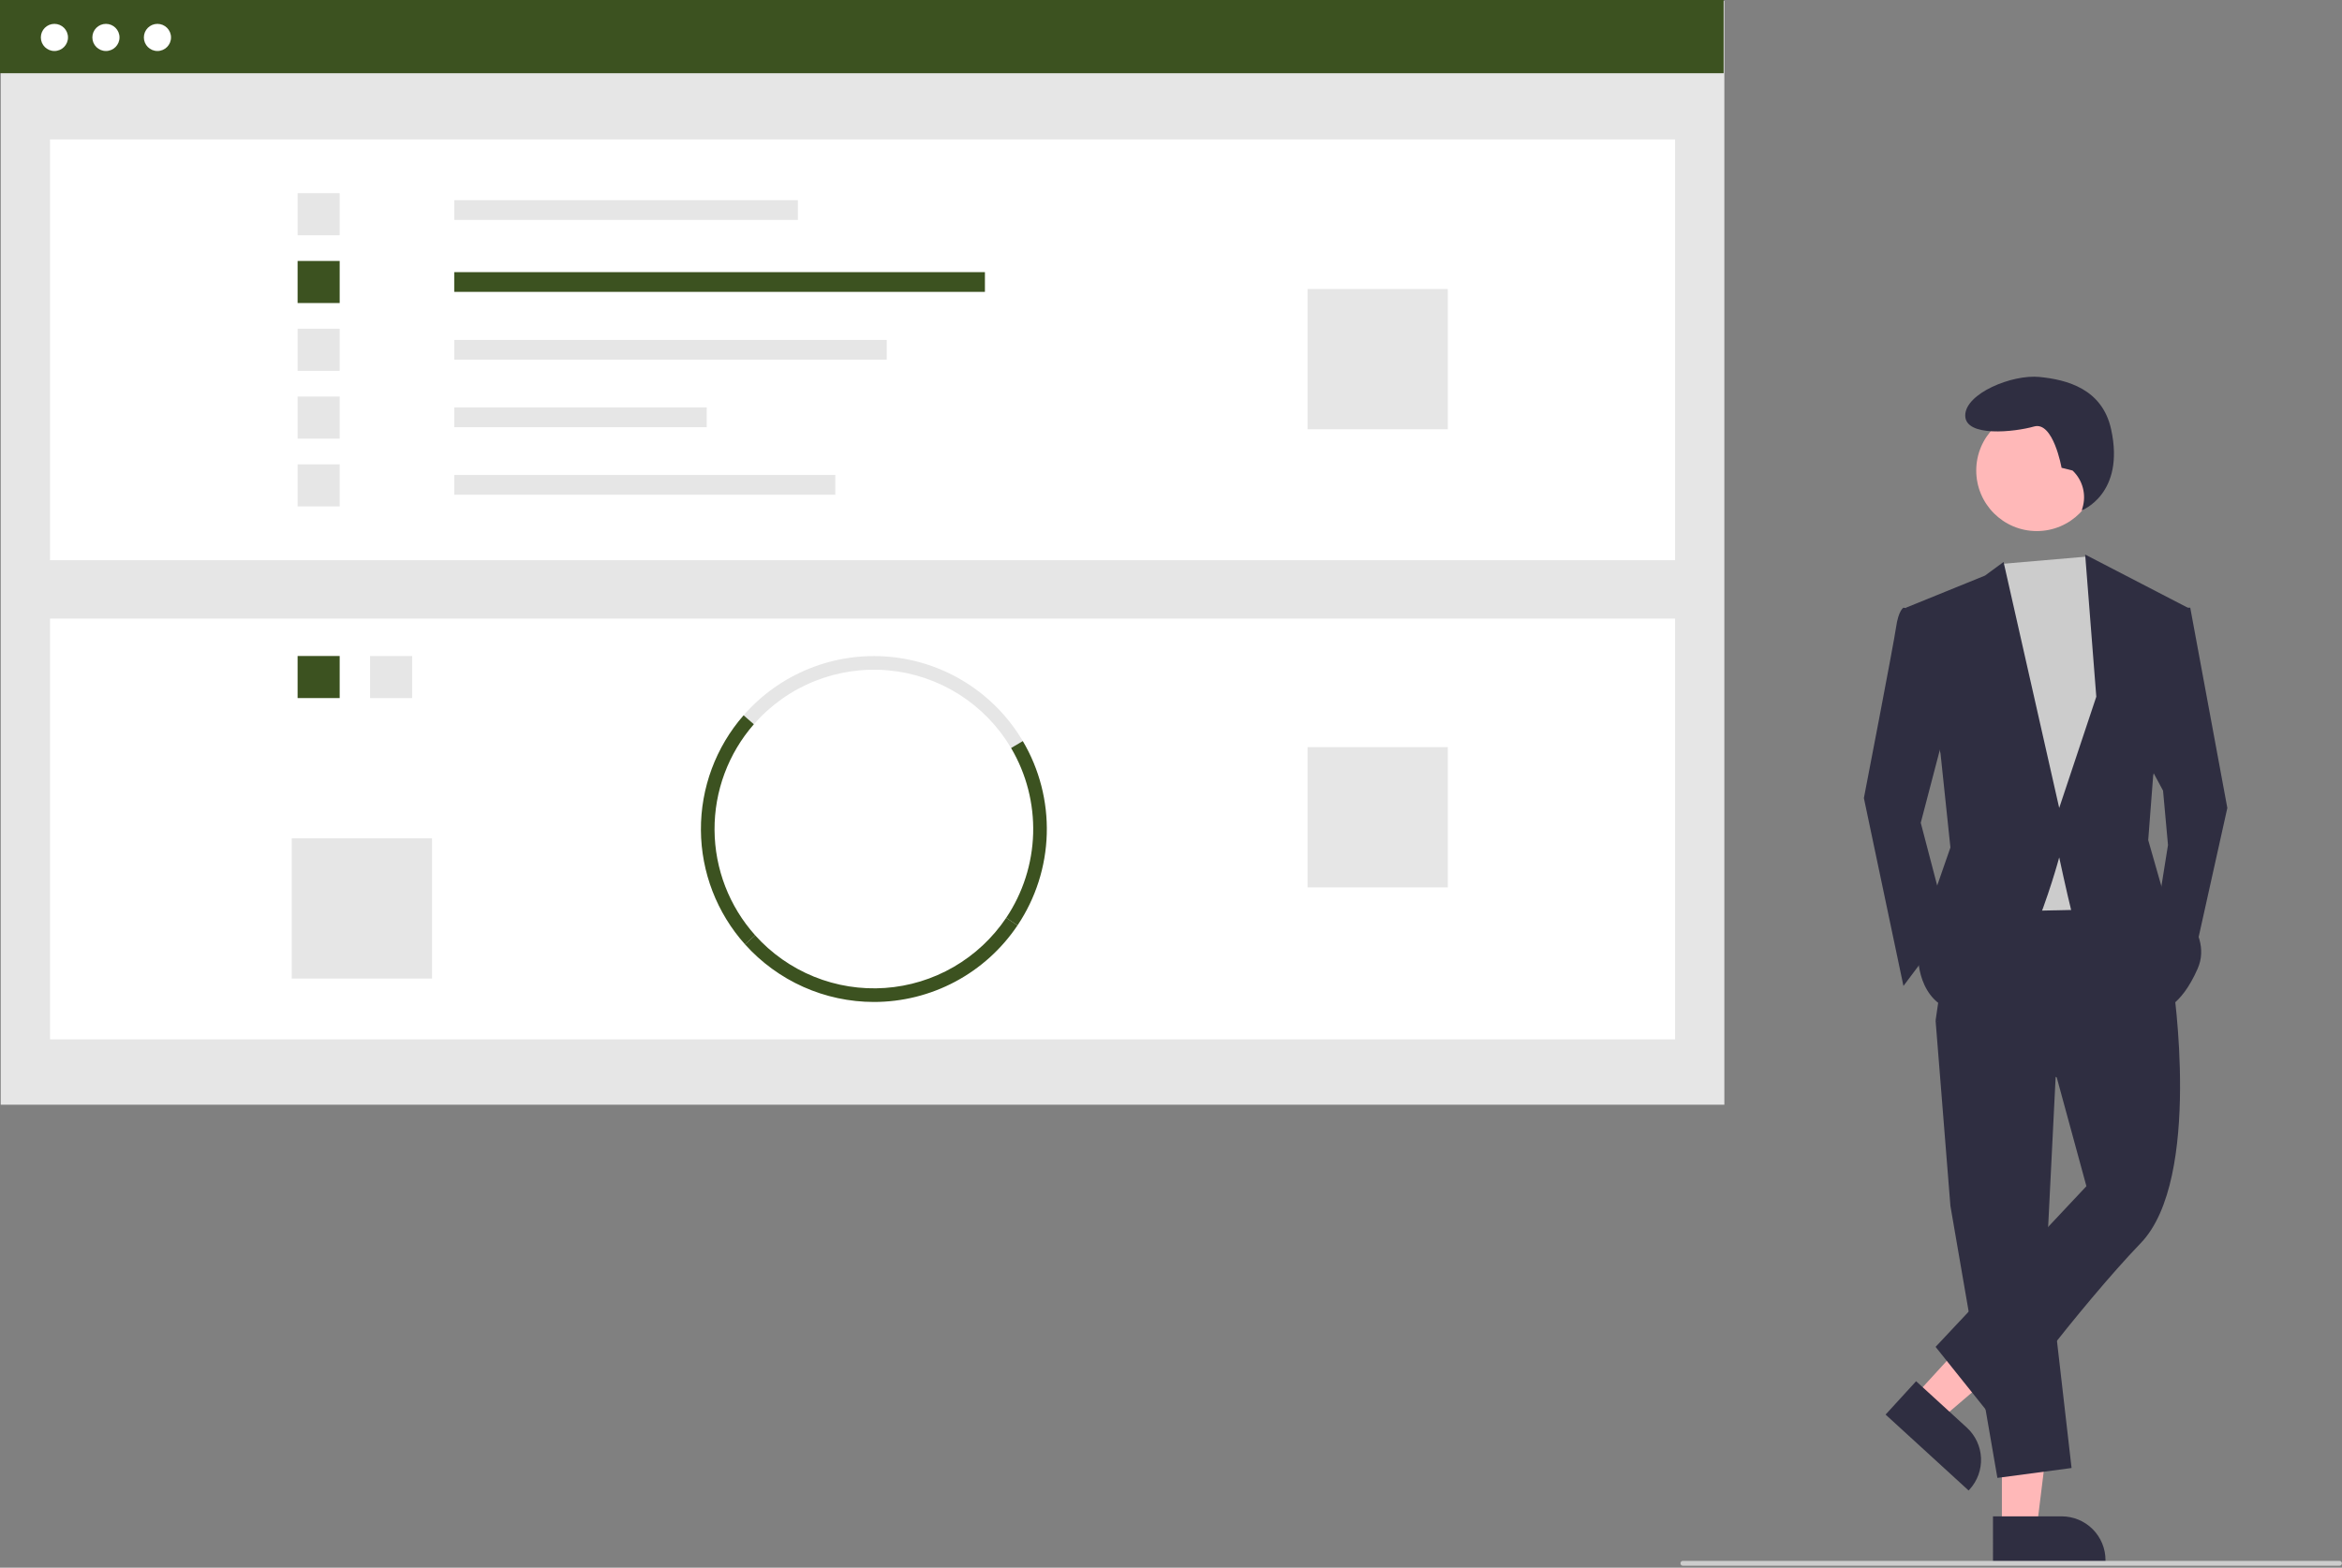 <svg width="956" height="640" viewBox="0 0 956 640" fill="none" xmlns="http://www.w3.org/2000/svg">
<rect x="0" y="0" width="956" height="640" fill="#808080" stroke="none"/>
<g clip-path="url(#clip0_277_29)">
<path d="M703.876 0.399H0.301V451H703.876V0.399Z" fill="#E6E6E6"/>
<path d="M683.757 56.916H20.419V228.688H683.757V56.916Z" fill="white"/>
<path d="M325.699 81.727H185.418V89.78H325.699V81.727Z" fill="#E6E6E6"/>
<path d="M402.043 111.101H185.418V119.154H402.043V111.101Z" fill="#3C5220"/>
<path d="M361.963 138.776H185.418V146.828H361.963V138.776Z" fill="#E6E6E6"/>
<path d="M288.482 166.345H185.418V174.398H288.482V166.345Z" fill="#E6E6E6"/>
<path d="M340.968 193.916H185.418V201.968H340.968V193.916Z" fill="#E6E6E6"/>
<path d="M138.658 78.864H121.48V96.041H138.658V78.864Z" fill="#E6E6E6"/>
<path d="M138.658 106.539H121.48V123.716H138.658V106.539Z" fill="#3C5220"/>
<path d="M138.658 134.213H121.48V151.391H138.658V134.213Z" fill="#E6E6E6"/>
<path d="M138.658 161.888H121.48V179.065H138.658V161.888Z" fill="#E6E6E6"/>
<path d="M138.658 189.562H121.48V206.74H138.658V189.562Z" fill="#E6E6E6"/>
<path d="M590.993 117.99H533.736V175.248H590.993V117.99Z" fill="#E6E6E6"/>
<path d="M683.757 252.546H20.419V424.319H683.757V252.546Z" fill="white"/>
<path d="M168.241 267.812H151.064V284.989H168.241V267.812Z" fill="#E6E6E6"/>
<path d="M138.658 267.812H121.48V284.989H138.658V267.812Z" fill="#3C5220"/>
<path d="M412.724 305.375C407.488 296.512 400.224 289.017 391.528 283.508C382.832 277.999 372.952 274.633 362.702 273.686C352.451 272.739 342.122 274.239 332.564 278.062C323.006 281.884 314.491 287.921 307.721 295.676L303.535 292.018C310.882 283.599 320.124 277.045 330.499 272.894C340.873 268.743 352.085 267.115 363.212 268.143C374.339 269.17 385.063 272.825 394.502 278.805C403.941 284.786 411.826 292.922 417.508 302.544L412.724 305.375Z" fill="#E6E6E6"/>
<path d="M415.344 377.794L410.73 374.692C417.563 364.501 421.376 352.586 421.729 340.321C422.081 328.057 418.96 315.942 412.724 305.375L417.508 302.544C424.279 314.015 427.668 327.166 427.286 340.481C426.903 353.796 422.763 366.731 415.344 377.794Z" fill="#3C5220"/>
<path d="M304.114 385.539C292.623 372.705 286.221 356.113 286.115 338.888C286.008 321.662 292.204 304.992 303.535 292.018L307.721 295.676C297.283 307.628 291.575 322.985 291.674 338.854C291.772 354.722 297.669 370.007 308.254 381.83L304.114 385.539Z" fill="#3C5220"/>
<path d="M356.714 409.053C346.787 409.045 336.973 406.947 327.91 402.896C318.848 398.845 310.74 392.931 304.114 385.539L308.255 381.83C314.864 389.214 323.074 394.99 332.257 398.718C341.439 402.445 351.352 404.025 361.239 403.336C371.125 402.648 380.724 399.709 389.301 394.744C397.879 389.78 405.208 382.921 410.73 374.692L415.344 377.794C408.89 387.418 400.164 395.305 389.939 400.757C379.713 406.208 368.302 409.058 356.714 409.053Z" fill="#3C5220"/>
<path d="M590.993 305.032H533.736V362.29H590.993V305.032Z" fill="#E6E6E6"/>
<path d="M176.352 342.25H119.095V399.507H176.352V342.25Z" fill="#E6E6E6"/>
<path d="M703.576 0H0V29.89H703.576V0Z" fill="#3C5220"/>
<path d="M22.212 20.822C25.272 20.822 27.752 18.341 27.752 15.282C27.752 12.222 25.272 9.742 22.212 9.742C19.152 9.742 16.672 12.222 16.672 15.282C16.672 18.341 19.152 20.822 22.212 20.822Z" fill="white"/>
<path d="M43.241 20.822C46.3 20.822 48.781 18.341 48.781 15.282C48.781 12.222 46.3 9.742 43.241 9.742C40.181 9.742 37.701 12.222 37.701 15.282C37.701 18.341 40.181 20.822 43.241 20.822Z" fill="white"/>
<path d="M64.269 20.822C67.329 20.822 69.809 18.341 69.809 15.282C69.809 12.222 67.329 9.742 64.269 9.742C61.209 9.742 58.729 12.222 58.729 15.282C58.729 18.341 61.209 20.822 64.269 20.822Z" fill="white"/>
<path d="M817.168 623.704H831.411L838.188 568.764L817.165 568.765L817.168 623.704Z" fill="#FFB8B8"/>
<path d="M813.535 619.054L841.585 619.053H841.587C846.328 619.053 850.874 620.936 854.227 624.289C857.579 627.641 859.462 632.188 859.463 636.929V637.509L813.536 637.511L813.535 619.054Z" fill="#2F2E41"/>
<path d="M781.694 569.766L792.205 579.379L834.284 543.411L818.771 529.224L781.694 569.766Z" fill="#FFB8B8"/>
<path d="M782.151 563.883L802.851 582.813L802.852 582.814C806.35 586.014 808.434 590.472 808.646 595.208C808.857 599.944 807.178 604.571 803.979 608.069L803.587 608.498L769.695 577.503L782.151 563.883Z" fill="#2F2E41"/>
<path d="M839.555 430.772L835.518 511.511L845.611 599.316L815.333 603.353L796.158 492.336L790.102 416.642L839.555 430.772Z" fill="#2F2E41"/>
<path d="M886.99 401.504C886.99 401.504 899.101 481.234 873.87 507.474C848.639 533.715 814.324 580.14 814.324 580.14L790.102 549.863L851.666 484.262L839.555 439.855L790.102 416.642L798.176 361.134L870.842 360.125L886.99 401.504Z" fill="#2F2E41"/>
<path d="M831.415 216.812C845.066 216.812 856.133 205.746 856.133 192.095C856.133 178.444 845.066 167.377 831.415 167.377C817.764 167.377 806.698 178.444 806.698 192.095C806.698 205.746 817.764 216.812 831.415 216.812Z" fill="#FFB8B8"/>
<path d="M851.917 227.224L855.703 232.96L865.796 261.219L857.722 371.226L810.287 372.236L804.232 246.08L816.917 230.224L851.917 227.224Z" fill="#CCCCCC"/>
<path d="M785.056 249.108L776.982 248.099C776.982 248.099 774.964 249.108 773.954 256.173C772.945 263.237 760.834 325.81 760.834 325.81L776.982 402.513L795.148 378.291L784.047 335.903L795.149 293.515L785.056 249.108Z" fill="#2F2E41"/>
<path d="M887.999 248.099H894.054L909.193 329.847L895.064 393.43L880.934 370.217L884.971 344.986L882.953 322.783L875.888 309.662L887.999 248.099Z" fill="#2F2E41"/>
<path d="M846.021 192.095L841.527 190.971C841.527 190.971 838.157 171.871 830.292 174.118C822.427 176.365 802.204 178.612 802.204 169.624C802.204 160.636 821.304 152.771 832.539 153.895C843.774 155.018 858.123 158.746 861.751 175.242C867.565 201.686 849.754 208.365 849.754 208.365L850.05 207.402C850.873 204.729 850.932 201.879 850.22 199.174C849.508 196.469 848.054 194.017 846.021 192.095Z" fill="#2F2E41"/>
<path d="M777.991 248.099L810.287 234.979L817.857 229.428L840.565 329.847L855.703 284.431L851.162 226.4L893.045 248.099L878.916 316.727L876.897 342.968L882.953 364.162C882.953 364.162 904.147 379.3 897.082 395.448C890.018 411.596 881.944 412.605 881.944 412.605C881.944 412.605 847.629 380.31 845.611 372.236C843.592 364.162 840.565 350.032 840.565 350.032C840.565 350.032 823.407 414.624 803.223 413.615C783.038 412.605 783.038 391.411 783.038 391.411L788.084 369.208L796.158 345.995L792.121 307.644L777.991 248.099Z" fill="#2F2E41"/>
<path d="M954.953 639.224H686.953C686.687 639.224 686.433 639.119 686.246 638.931C686.058 638.744 685.953 638.489 685.953 638.224C685.953 637.959 686.058 637.705 686.246 637.517C686.433 637.329 686.687 637.224 686.953 637.224H954.953C955.218 637.224 955.472 637.329 955.66 637.517C955.847 637.705 955.953 637.959 955.953 638.224C955.953 638.489 955.847 638.744 955.66 638.931C955.472 639.119 955.218 639.224 954.953 639.224Z" fill="#CCCCCC"/>
</g>
<defs>
<clipPath id="clip0_277_29">
<rect width="955.953" height="639.224" fill="white"/>
</clipPath>
</defs>
</svg>
